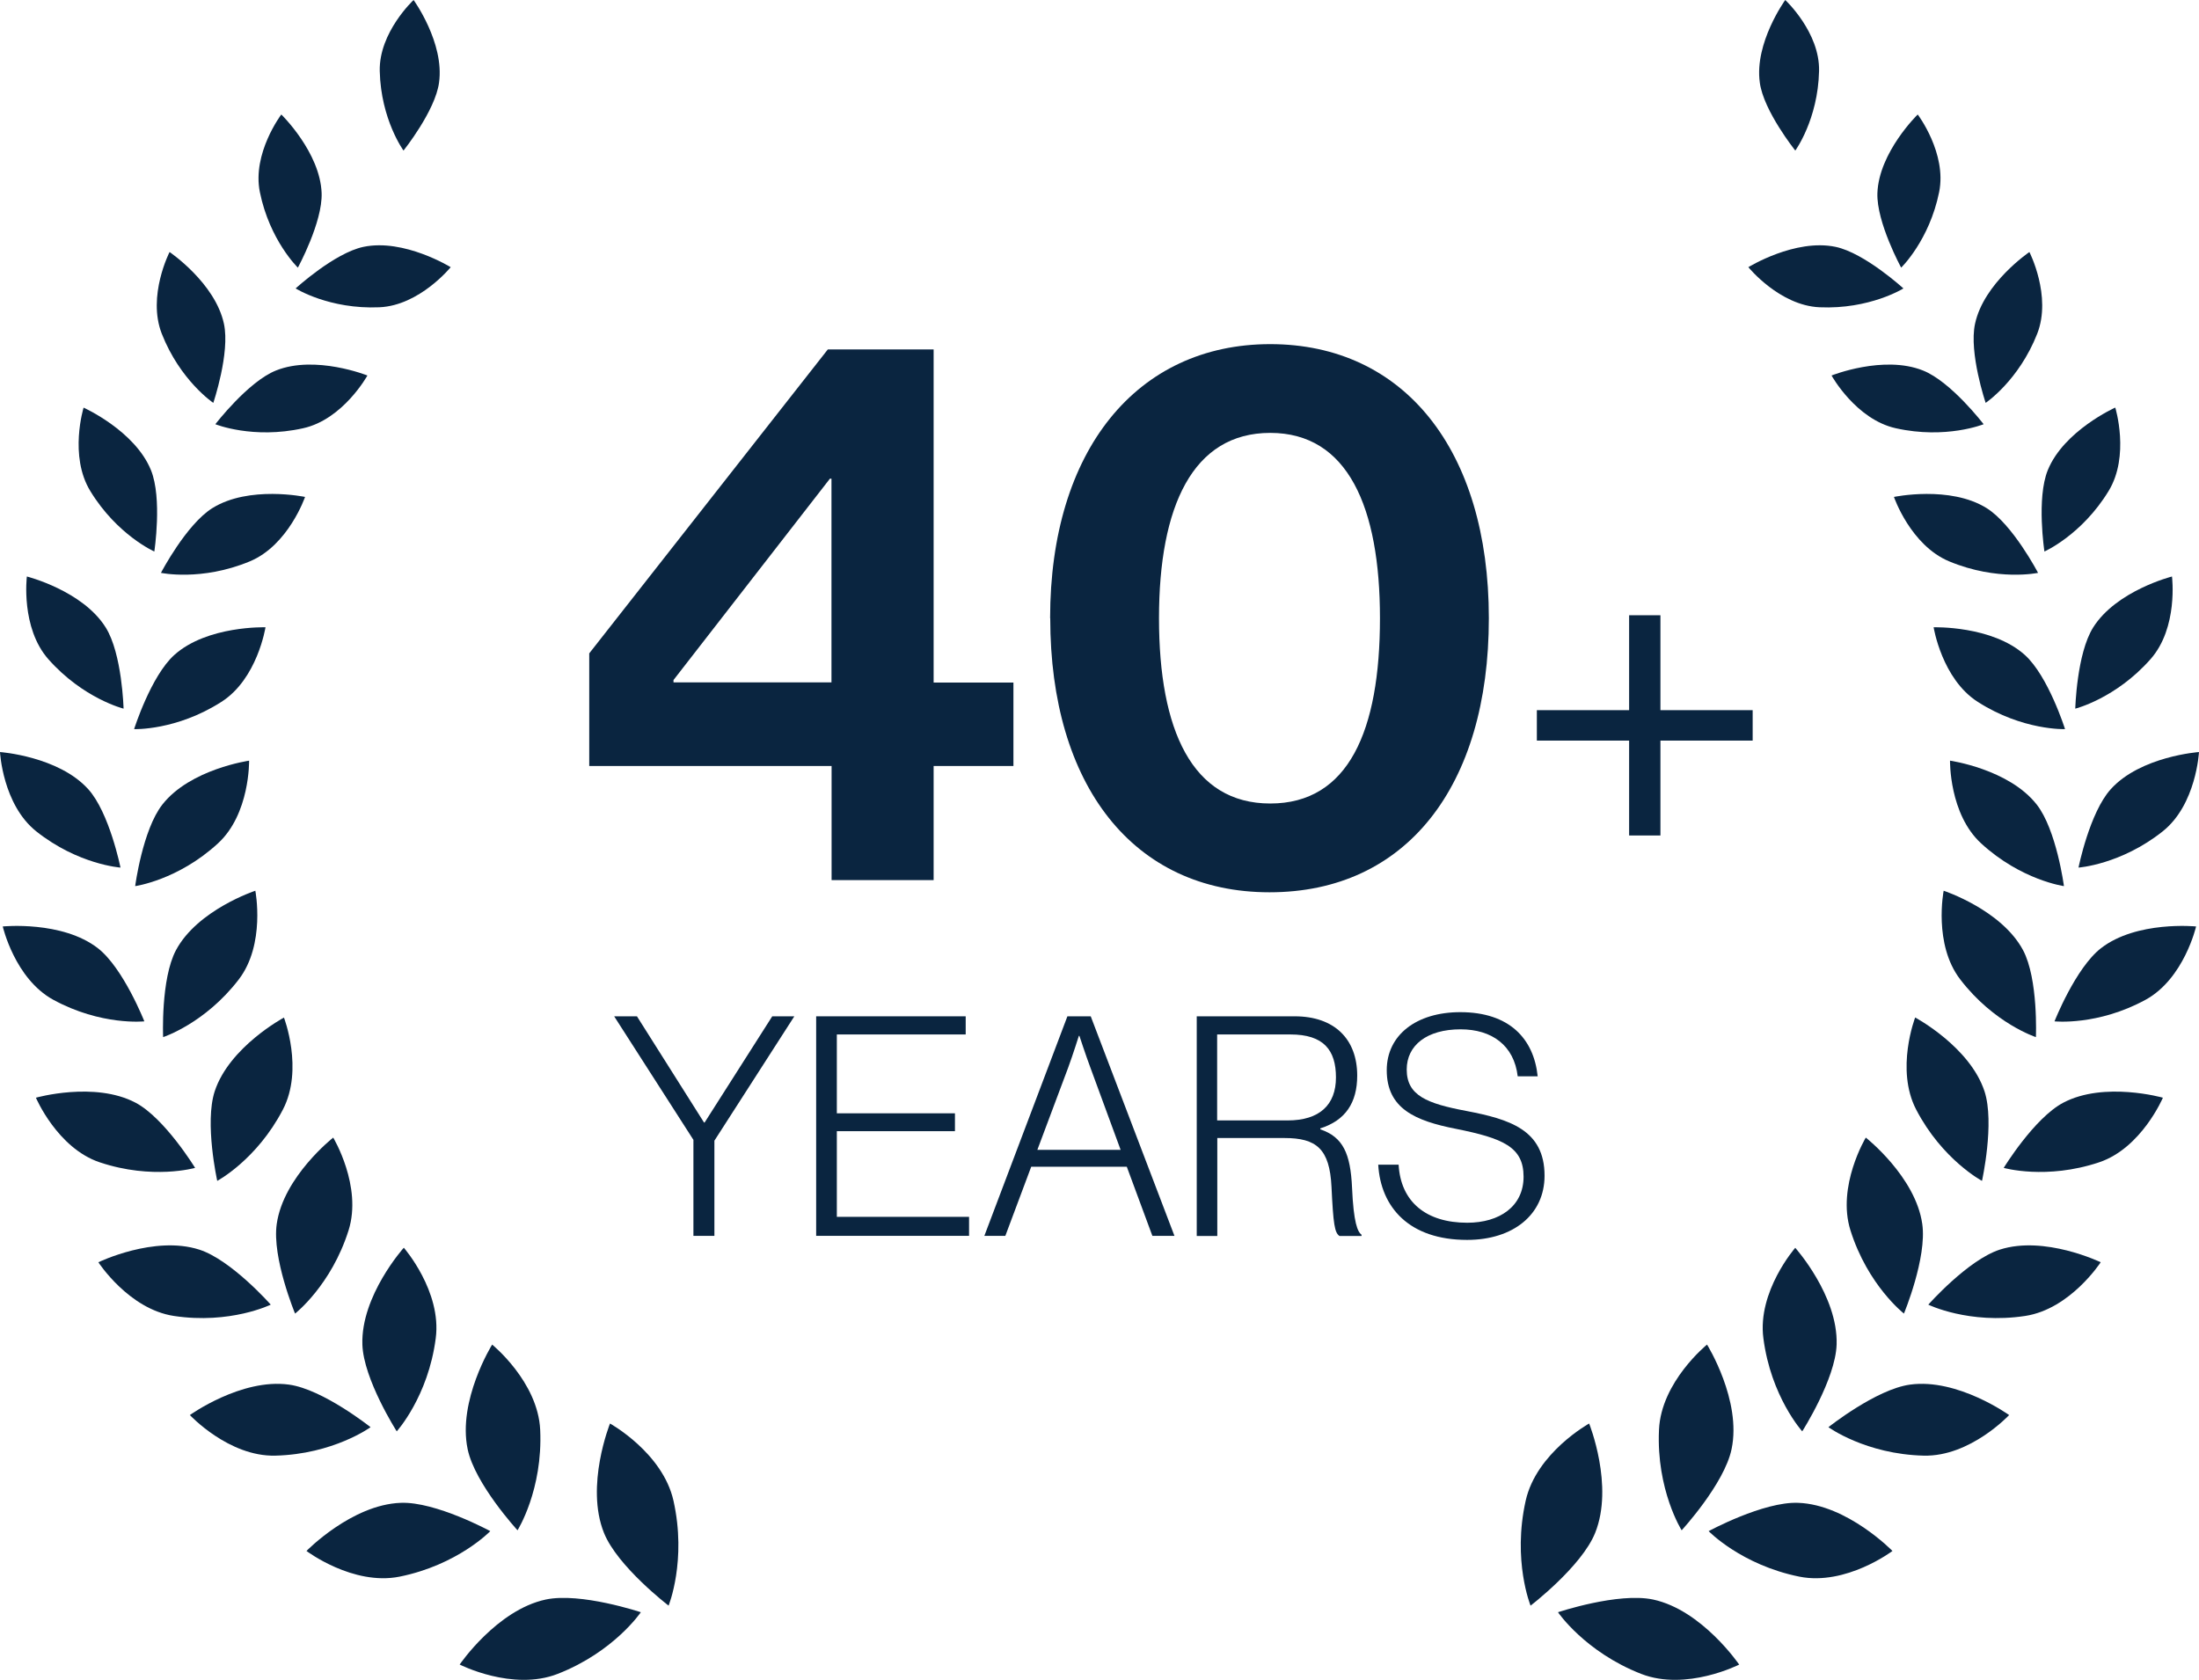 <svg viewBox="0 0 72 55" fill="none" xmlns="http://www.w3.org/2000/svg">
<g clip-path="url(#clip0_8303_13529)">
<path d="M27.228 25.081H19.293V21.393L27.105 11.441H30.569V22.348H33.182V25.081H30.569V28.818H27.228V25.081ZM22.052 22.344H27.224V15.672H27.174L22.052 22.266V22.339V22.344Z" fill="#0A2540"/>
<path d="M34.383 20.242C34.383 14.749 37.22 11.268 41.591 11.268C45.961 11.268 48.748 14.726 48.748 20.242C48.748 25.757 46.034 29.216 41.568 29.216C37.101 29.216 34.387 25.706 34.387 20.242H34.383ZM45.183 20.242C45.183 16.605 44.13 14.174 41.591 14.174C39.051 14.174 37.948 16.582 37.948 20.242C37.948 23.901 39.028 26.309 41.591 26.309C44.153 26.309 45.183 23.929 45.183 20.242Z" fill="#0A2540"/>
<path d="M50.32 23.253H53.341V20.145H54.366V23.253H57.386V24.249H54.366V27.356H53.341V24.249H50.32V23.253Z" fill="#0A2540"/>
<path d="M22.709 37.33L20.109 33.277H20.855L23.052 36.755H23.07L25.285 33.277H26.008L23.391 37.349V40.465H22.704V37.326L22.709 37.33Z" fill="#0A2540"/>
<path d="M26.727 33.277H31.619V33.871H27.4V36.453H31.267V37.038H27.4V39.843H31.729V40.465H26.723V33.277H26.727Z" fill="#0A2540"/>
<path d="M34.949 33.277H35.713L38.454 40.465H37.731L36.894 38.203H33.764L32.917 40.465H32.23L34.949 33.277ZM36.692 37.65L35.704 34.963C35.553 34.561 35.342 33.917 35.342 33.917H35.324C35.324 33.917 35.132 34.529 34.972 34.963L33.965 37.65H36.692Z" fill="#0A2540"/>
<path d="M39.18 33.277H42.392C43.692 33.277 44.438 34.022 44.438 35.219C44.438 36.106 44.053 36.686 43.23 36.946V36.978C43.976 37.23 44.218 37.773 44.269 38.888C44.319 40.044 44.452 40.337 44.58 40.428V40.469H43.857C43.697 40.36 43.655 40.086 43.596 38.861C43.536 37.614 43.102 37.262 42.054 37.262H39.857V40.469H39.184V33.282L39.18 33.277ZM42.159 36.686C43.207 36.686 43.742 36.174 43.742 35.279C43.742 34.383 43.34 33.871 42.25 33.871H39.852V36.686H42.159Z" fill="#0A2540"/>
<path d="M45.121 38.135H45.794C45.862 39.35 46.691 40.036 48.041 40.036C49.098 40.036 49.885 39.501 49.885 38.528C49.885 37.554 49.212 37.271 47.67 36.961C46.338 36.7 45.405 36.298 45.405 35.041C45.405 33.895 46.37 33.141 47.812 33.141C49.414 33.141 50.219 34.004 50.347 35.242H49.693C49.574 34.228 48.846 33.703 47.821 33.703C46.723 33.703 46.059 34.224 46.059 35.019C46.059 35.873 46.723 36.133 48.013 36.376C49.414 36.645 50.572 36.988 50.572 38.496C50.572 39.771 49.542 40.598 48.036 40.598C46.142 40.598 45.208 39.533 45.126 38.135H45.121Z" fill="#0A2540"/>
<path d="M52.032 46.61C52.032 46.61 50.306 47.565 49.954 49.137C49.515 51.102 50.114 52.573 50.114 52.573C50.114 52.573 51.784 51.294 52.228 50.193C52.851 48.648 52.032 46.61 52.032 46.61Z" fill="#0A2540"/>
<path d="M55.894 44.024C55.894 44.024 54.388 45.24 54.319 46.816C54.228 48.786 55.061 50.106 55.061 50.106C55.061 50.106 56.457 48.589 56.695 47.451C57.033 45.857 55.894 44.029 55.894 44.029V44.024Z" fill="#0A2540"/>
<path d="M58.78 40.857C58.78 40.857 57.535 42.283 57.737 43.818C57.984 45.733 59.009 46.866 59.009 46.866C59.009 46.866 60.098 45.162 60.135 44.024C60.185 42.425 58.78 40.857 58.78 40.857Z" fill="#0A2540"/>
<path d="M61.09 37.248C61.09 37.248 60.134 38.838 60.587 40.282C61.154 42.087 62.339 43.01 62.339 43.01C62.339 43.01 63.099 41.182 62.939 40.076C62.719 38.527 61.09 37.248 61.09 37.248Z" fill="#0A2540"/>
<path d="M62.707 33.315C62.707 33.315 62.053 35.01 62.739 36.33C63.595 37.975 64.895 38.665 64.895 38.665C64.895 38.665 65.316 36.769 64.977 35.732C64.497 34.274 62.712 33.319 62.712 33.319L62.707 33.315Z" fill="#0A2540"/>
<path d="M63.639 29.17C63.639 29.17 63.296 30.92 64.184 32.071C65.291 33.515 66.66 33.958 66.66 33.958C66.66 33.958 66.742 32.057 66.239 31.111C65.529 29.787 63.639 29.165 63.639 29.165V29.17Z" fill="#0A2540"/>
<path d="M63.848 24.906C63.848 24.906 63.816 26.652 64.868 27.616C66.182 28.822 67.578 29.014 67.578 29.014C67.578 29.014 67.335 27.168 66.685 26.341C65.774 25.18 63.848 24.906 63.848 24.906Z" fill="#0A2540"/>
<path d="M63.312 20.543C63.312 20.543 63.583 22.234 64.759 22.983C66.232 23.925 67.614 23.874 67.614 23.874C67.614 23.874 67.065 22.134 66.296 21.444C65.221 20.479 63.312 20.539 63.312 20.539V20.543Z" fill="#0A2540"/>
<path d="M62.012 16.271C62.012 16.271 62.556 17.857 63.824 18.382C65.407 19.04 66.73 18.757 66.73 18.757C66.73 18.757 65.902 17.171 65.046 16.637C63.842 15.887 62.012 16.271 62.012 16.271Z" fill="#0A2540"/>
<path d="M59.969 12.295C59.969 12.295 60.765 13.735 62.078 14.023C63.717 14.388 64.948 13.89 64.948 13.89C64.948 13.89 63.882 12.496 62.962 12.131C61.671 11.615 59.969 12.295 59.969 12.295Z" fill="#0A2540"/>
<path d="M57.247 8.75C57.247 8.75 58.263 10.002 59.576 10.061C61.219 10.134 62.322 9.444 62.322 9.444C62.322 9.444 61.054 8.284 60.102 8.083C58.771 7.804 57.242 8.75 57.242 8.75H57.247Z" fill="#0A2540"/>
<path d="M19.973 46.61C19.973 46.61 21.698 47.565 22.051 49.137C22.49 51.102 21.891 52.573 21.891 52.573C21.891 52.573 20.22 51.294 19.776 50.193C19.154 48.648 19.973 46.61 19.973 46.61Z" fill="#0A2540"/>
<path d="M16.112 44.024C16.112 44.024 17.613 45.24 17.687 46.816C17.778 48.786 16.945 50.106 16.945 50.106C16.945 50.106 15.55 48.589 15.312 47.451C14.977 45.857 16.112 44.029 16.112 44.029V44.024Z" fill="#0A2540"/>
<path d="M13.224 40.857C13.224 40.857 14.469 42.283 14.267 43.818C14.02 45.733 12.99 46.866 12.99 46.866C12.99 46.866 11.901 45.162 11.865 44.024C11.814 42.425 13.219 40.857 13.219 40.857H13.224Z" fill="#0A2540"/>
<path d="M10.91 37.248C10.91 37.248 11.867 38.838 11.414 40.282C10.846 42.087 9.661 43.01 9.661 43.01C9.661 43.01 8.901 41.182 9.061 40.076C9.281 38.527 10.91 37.248 10.91 37.248Z" fill="#0A2540"/>
<path d="M9.296 33.315C9.296 33.315 9.95 35.01 9.263 36.33C8.408 37.975 7.113 38.665 7.113 38.665C7.113 38.665 6.692 36.769 7.03 35.732C7.511 34.274 9.296 33.319 9.296 33.319V33.315Z" fill="#0A2540"/>
<path d="M8.361 29.17C8.361 29.17 8.7 30.92 7.817 32.071C6.709 33.515 5.341 33.958 5.341 33.958C5.341 33.958 5.259 32.057 5.762 31.111C6.471 29.787 8.361 29.165 8.361 29.165V29.17Z" fill="#0A2540"/>
<path d="M8.156 24.906C8.156 24.906 8.188 26.652 7.135 27.616C5.822 28.822 4.426 29.014 4.426 29.014C4.426 29.014 4.668 27.168 5.318 26.341C6.229 25.18 8.16 24.906 8.16 24.906H8.156Z" fill="#0A2540"/>
<path d="M8.692 20.543C8.692 20.543 8.427 22.234 7.246 22.983C5.773 23.925 4.391 23.874 4.391 23.874C4.391 23.874 4.94 22.134 5.709 21.444C6.784 20.479 8.692 20.539 8.692 20.539V20.543Z" fill="#0A2540"/>
<path d="M9.988 16.271C9.988 16.271 9.443 17.857 8.176 18.382C6.592 19.04 5.27 18.757 5.27 18.757C5.27 18.757 6.098 17.171 6.954 16.637C8.157 15.887 9.988 16.271 9.988 16.271Z" fill="#0A2540"/>
<path d="M12.03 12.295C12.03 12.295 11.234 13.735 9.92 14.023C8.282 14.388 7.051 13.89 7.051 13.89C7.051 13.89 8.122 12.496 9.037 12.131C10.328 11.615 12.03 12.295 12.03 12.295Z" fill="#0A2540"/>
<path d="M14.755 8.75C14.755 8.75 13.739 10.002 12.425 10.061C10.778 10.134 9.68 9.444 9.68 9.444C9.68 9.444 10.947 8.284 11.899 8.083C13.231 7.804 14.759 8.75 14.759 8.75H14.755Z" fill="#0A2540"/>
<path d="M56.947 54.502C56.947 54.502 55.217 55.384 53.735 54.808C51.89 54.086 51.012 52.789 51.012 52.789C51.012 52.789 52.98 52.131 54.124 52.373C55.73 52.716 56.947 54.507 56.947 54.507V54.502Z" fill="#0A2540"/>
<path d="M61.963 50.783C61.963 50.783 60.444 51.93 58.915 51.624C57.012 51.24 55.945 50.134 55.945 50.134C55.945 50.134 57.735 49.161 58.879 49.207C60.485 49.266 61.963 50.783 61.963 50.783Z" fill="#0A2540"/>
<path d="M65.784 46.332C65.784 46.332 64.512 47.698 62.988 47.662C61.084 47.616 59.867 46.73 59.867 46.73C59.867 46.73 61.428 45.487 62.54 45.336C64.1 45.121 65.789 46.337 65.789 46.337L65.784 46.332Z" fill="#0A2540"/>
<path d="M68.779 41.333C68.779 41.333 67.786 42.864 66.308 43.088C64.464 43.367 63.137 42.718 63.137 42.718C63.137 42.718 64.432 41.255 65.475 40.917C66.944 40.442 68.779 41.329 68.779 41.329V41.333Z" fill="#0A2540"/>
<path d="M70.818 35.942C70.818 35.942 70.118 37.591 68.731 38.057C66.997 38.638 65.606 38.24 65.606 38.24C65.606 38.24 66.603 36.609 67.555 36.106C68.896 35.398 70.818 35.942 70.818 35.942Z" fill="#0A2540"/>
<path d="M71.905 30.335C71.905 30.335 71.512 32.044 70.253 32.734C68.679 33.593 67.269 33.442 67.269 33.442C67.269 33.442 67.956 31.697 68.789 31.048C69.96 30.139 71.905 30.335 71.905 30.335Z" fill="#0A2540"/>
<path d="M71.999 24.624C71.999 24.624 71.913 26.342 70.814 27.219C69.441 28.311 68.055 28.407 68.055 28.407C68.055 28.407 68.416 26.607 69.112 25.839C70.087 24.761 71.999 24.624 71.999 24.624Z" fill="#0A2540"/>
<path d="M71.116 18.881C71.116 18.881 71.327 20.553 70.411 21.585C69.272 22.874 67.949 23.203 67.949 23.203C67.949 23.203 67.995 21.403 68.535 20.544C69.295 19.337 71.116 18.876 71.116 18.876V18.881Z" fill="#0A2540"/>
<path d="M69.259 13.347C69.259 13.347 69.744 14.928 69.039 16.079C68.161 17.518 66.939 18.058 66.939 18.058C66.939 18.058 66.673 16.317 67.049 15.394C67.575 14.101 69.254 13.347 69.254 13.347H69.259Z" fill="#0A2540"/>
<path d="M66.447 8.252C66.447 8.252 67.184 9.691 66.704 10.925C66.099 12.465 65.015 13.191 65.015 13.191C65.015 13.191 64.461 11.556 64.667 10.601C64.955 9.262 66.447 8.252 66.447 8.252Z" fill="#0A2540"/>
<path d="M62.792 3.751C62.792 3.751 63.749 5.017 63.492 6.287C63.172 7.872 62.248 8.763 62.248 8.763C62.248 8.763 61.438 7.278 61.47 6.323C61.52 4.985 62.788 3.751 62.788 3.751H62.792Z" fill="#0A2540"/>
<path d="M58.453 0C58.453 0 59.592 1.06 59.56 2.33C59.523 3.916 58.782 4.93 58.782 4.93C58.782 4.93 57.743 3.633 57.62 2.705C57.437 1.403 58.453 0 58.453 0Z" fill="#0A2540"/>
<path d="M15.052 54.502C15.052 54.502 16.781 55.384 18.259 54.808C20.108 54.086 20.982 52.789 20.982 52.789C20.982 52.789 19.015 52.131 17.87 52.373C16.264 52.716 15.047 54.507 15.047 54.507L15.052 54.502Z" fill="#0A2540"/>
<path d="M10.035 50.783C10.035 50.783 11.555 51.93 13.083 51.624C14.987 51.24 16.053 50.134 16.053 50.134C16.053 50.134 14.264 49.161 13.12 49.207C11.513 49.266 10.035 50.783 10.035 50.783Z" fill="#0A2540"/>
<path d="M6.216 46.332C6.216 46.332 7.488 47.698 9.012 47.662C10.915 47.616 12.133 46.73 12.133 46.73C12.133 46.73 10.572 45.487 9.46 45.336C7.9 45.121 6.211 46.337 6.211 46.337L6.216 46.332Z" fill="#0A2540"/>
<path d="M3.223 41.333C3.223 41.333 4.216 42.864 5.694 43.088C7.538 43.367 8.865 42.718 8.865 42.718C8.865 42.718 7.575 41.255 6.527 40.917C5.053 40.442 3.223 41.329 3.223 41.329V41.333Z" fill="#0A2540"/>
<path d="M1.176 35.942C1.176 35.942 1.876 37.591 3.263 38.057C4.997 38.638 6.388 38.24 6.388 38.24C6.388 38.24 5.391 36.609 4.439 36.106C3.098 35.398 1.176 35.942 1.176 35.942Z" fill="#0A2540"/>
<path d="M0.09 30.335C0.09 30.335 0.483 32.044 1.742 32.734C3.316 33.593 4.726 33.442 4.726 33.442C4.726 33.442 4.039 31.697 3.206 31.048C2.035 30.139 0.09 30.335 0.09 30.335Z" fill="#0A2540"/>
<path d="M0 24.624C0 24.624 0.087 26.342 1.185 27.219C2.558 28.311 3.945 28.407 3.945 28.407C3.945 28.407 3.583 26.607 2.888 25.839C1.913 24.761 0 24.624 0 24.624Z" fill="#0A2540"/>
<path d="M0.879 18.881C0.879 18.881 0.673 20.553 1.584 21.585C2.724 22.874 4.046 23.203 4.046 23.203C4.046 23.203 4 21.403 3.46 20.544C2.705 19.337 0.879 18.876 0.879 18.876V18.881Z" fill="#0A2540"/>
<path d="M2.737 13.347C2.737 13.347 2.252 14.928 2.957 16.079C3.835 17.518 5.053 18.058 5.053 18.058C5.053 18.058 5.318 16.317 4.943 15.394C4.417 14.101 2.737 13.347 2.737 13.347Z" fill="#0A2540"/>
<path d="M5.552 8.252C5.552 8.252 4.815 9.691 5.296 10.925C5.9 12.465 6.984 13.191 6.984 13.191C6.984 13.191 7.538 11.556 7.332 10.601C7.044 9.262 5.552 8.252 5.552 8.252Z" fill="#0A2540"/>
<path d="M9.209 3.751C9.209 3.751 8.252 5.017 8.508 6.287C8.829 7.872 9.753 8.763 9.753 8.763C9.753 8.763 10.563 7.278 10.531 6.323C10.481 4.985 9.213 3.751 9.213 3.751H9.209Z" fill="#0A2540"/>
<path d="M13.542 0C13.542 0 12.402 1.06 12.434 2.33C12.471 3.916 13.212 4.93 13.212 4.93C13.212 4.93 14.251 3.633 14.375 2.705C14.558 1.403 13.542 0 13.542 0Z" fill="#0A2540"/>
</g>
<defs>
<clipPath id="clip0_8303_13529">
<rect width="72" height="55" fill="white"/>
</clipPath>
</defs>
</svg>
